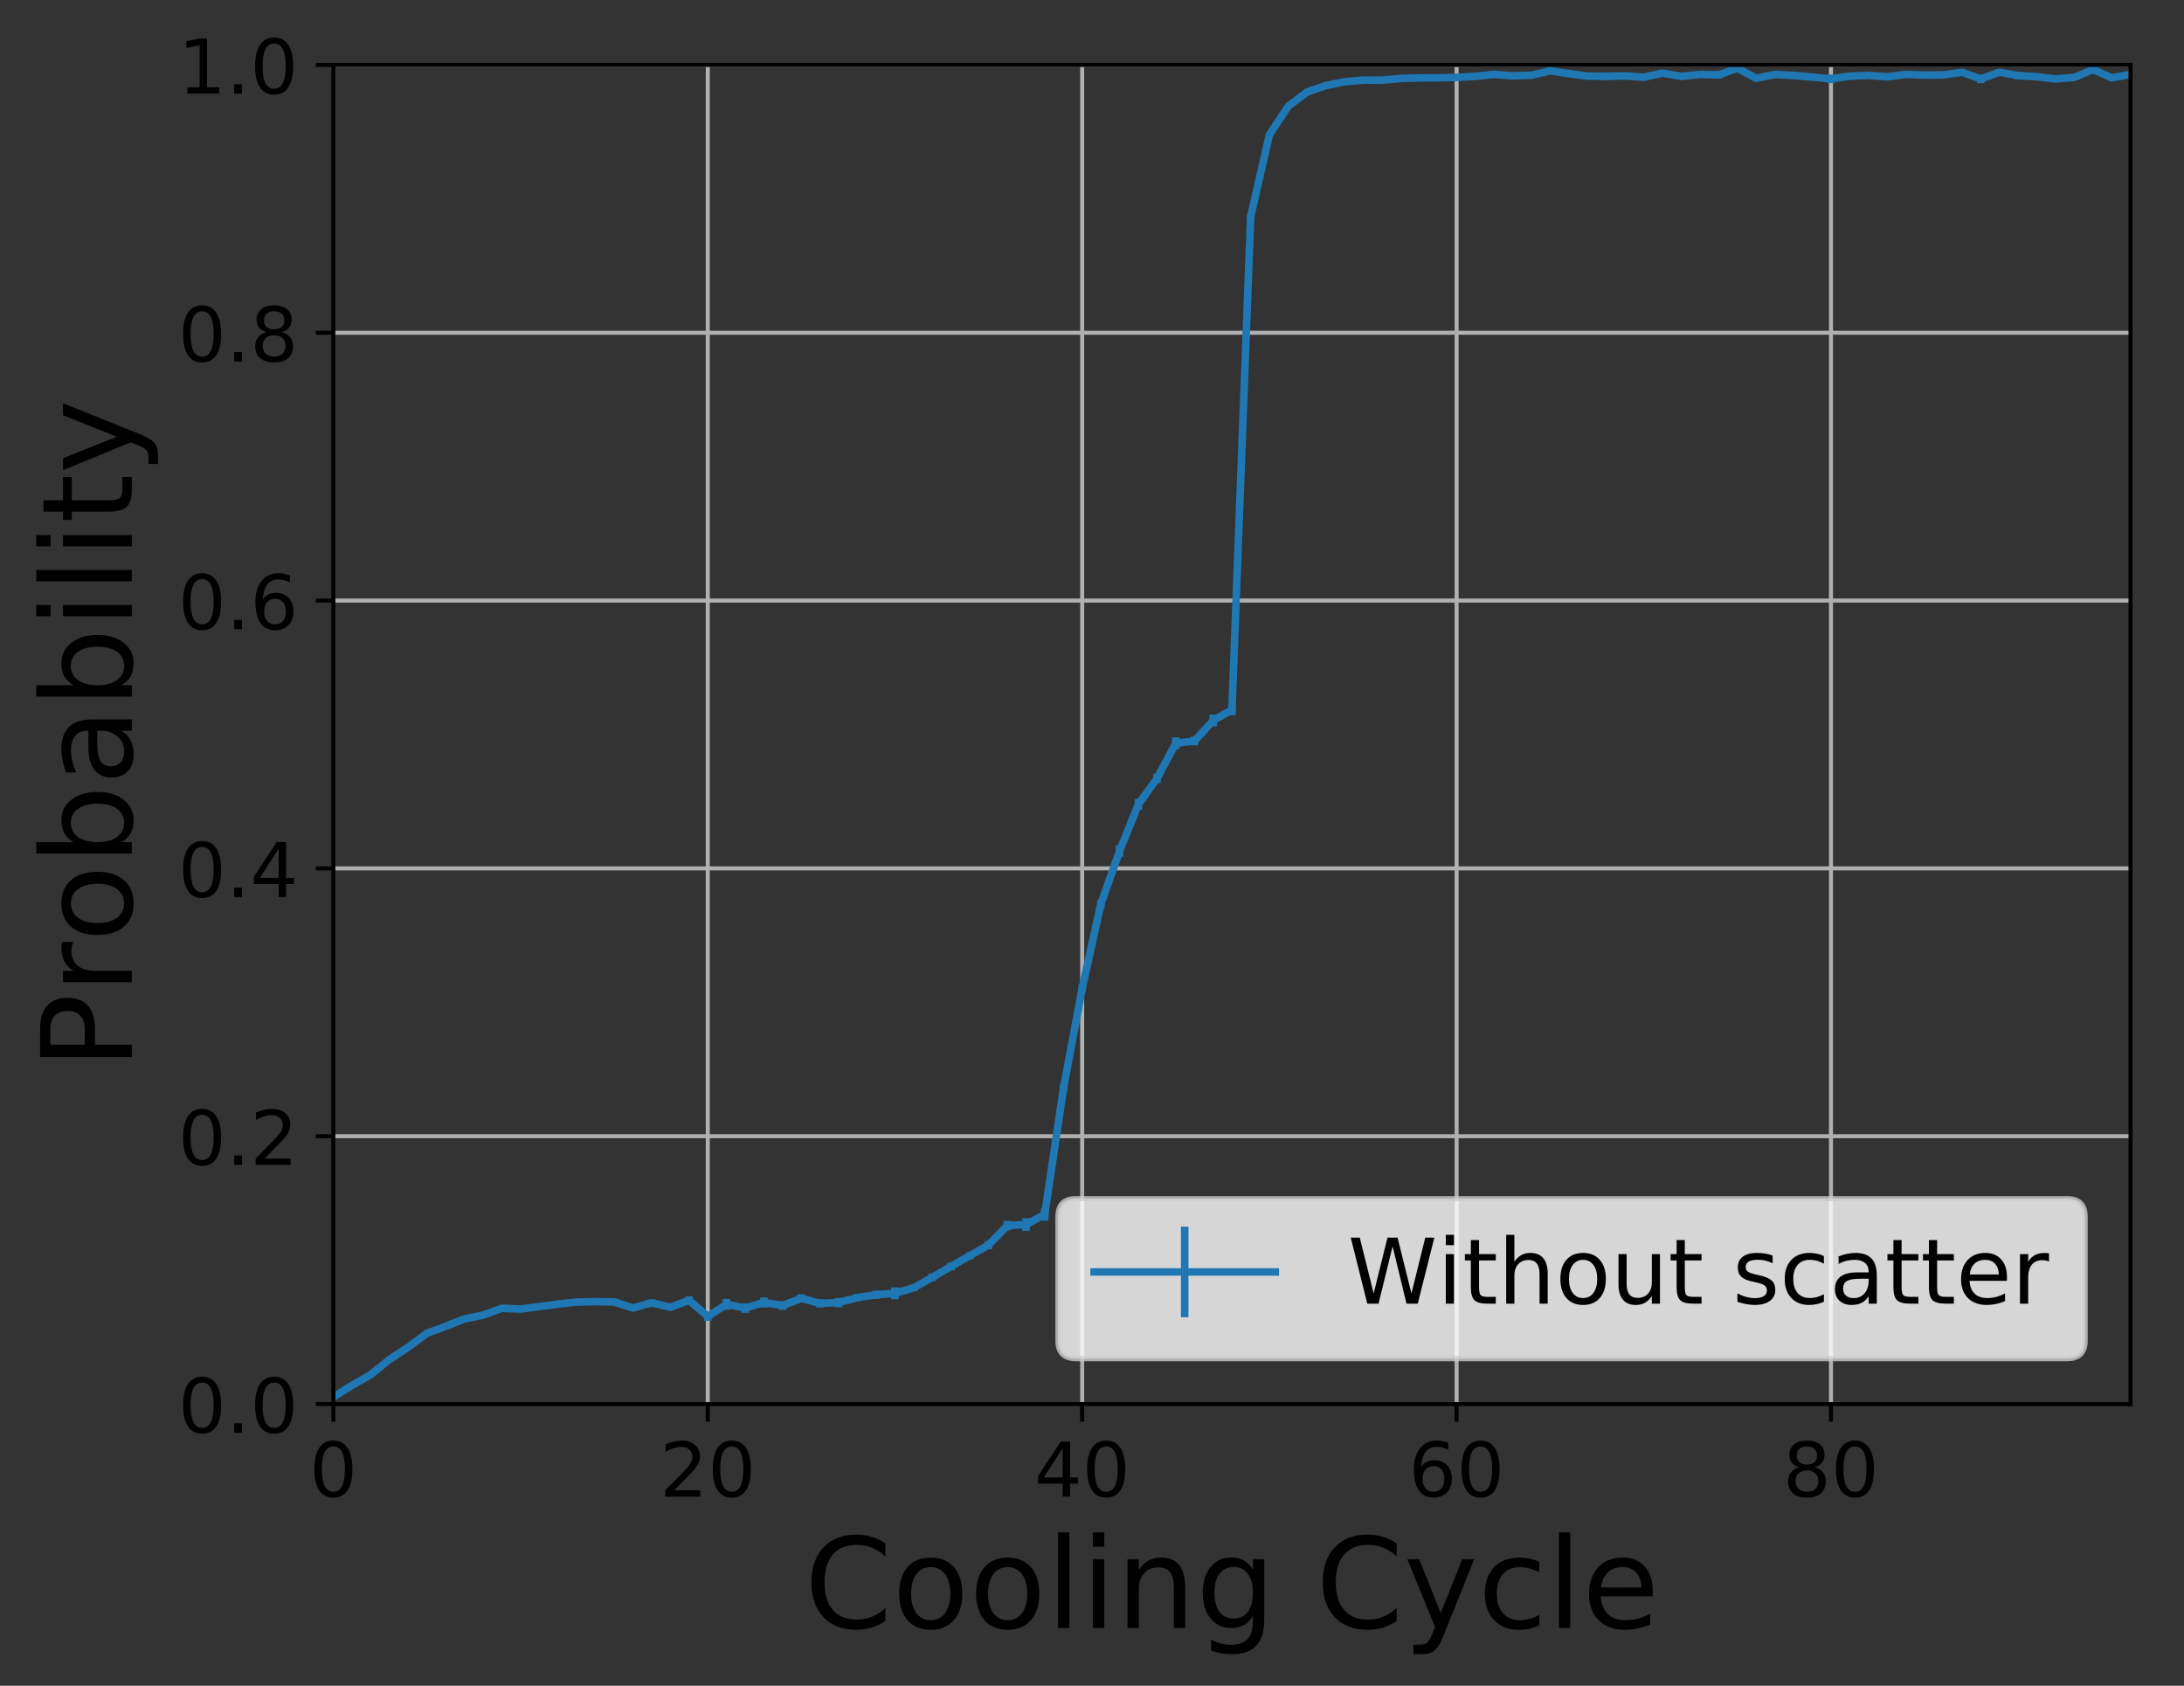 <?xml version="1.0" encoding="utf-8" standalone="no"?>
<!DOCTYPE svg PUBLIC "-//W3C//DTD SVG 1.1//EN"
  "http://www.w3.org/Graphics/SVG/1.1/DTD/svg11.dtd">
<!-- Created with matplotlib (http://matplotlib.org/) -->
<svg height="335pt" version="1.1" viewBox="0 0 434 335" width="434pt" xmlns="http://www.w3.org/2000/svg" xmlns:xlink="http://www.w3.org/1999/xlink">
 <rect x="0" y="0" width="434" height="335" fill="#333333" stroke="none"/>
 <defs>
  <style type="text/css">
*{stroke-linecap:butt;stroke-linejoin:round;}
  </style>
 </defs>
 <g id="figure_1">
  <g id="patch_1">
   <path d="M 0 335.923 
L 434.07 335.923 
L 434.07 0 
L 0 0 
z
" style="fill:none;"/>
  </g>
  <g id="axes_1">
   <g id="patch_2">
    <path d="M 66.25 279.011 
L 423.37 279.011 
L 423.37 12.899 
L 66.25 12.899 
z
" style="fill:none;"/>
   </g>
   <g id="matplotlib.axis_1">
    <g id="xtick_1">
     <g id="line2d_1">
      <path clip-path="url(#pd791e1687c)" d="M 66.25 279.011 
L 66.25 12.899 
" style="fill:none;stroke:#b0b0b0;stroke-linecap:square;stroke-width:0.8;"/>
     </g>
     <g id="line2d_2">
      <defs>
       <path d="M 0 0 
L 0 3.5 
" id="m9ee89935bf" style="stroke:#000000;stroke-width:0.8;"/>
      </defs>
      <g>
       <use style="stroke:#000000;stroke-width:0.8;" x="66.25" xlink:href="#m9ee89935bf" y="279.011"/>
      </g>
     </g>
     <g id="text_1">
      <!-- 0 -->
      <defs>
       <path d="M 31.781 66.406 
Q 24.172 66.406 20.328 58.906 
Q 16.5 51.422 16.5 36.375 
Q 16.5 21.391 20.328 13.891 
Q 24.172 6.391 31.781 6.391 
Q 39.453 6.391 43.281 13.891 
Q 47.125 21.391 47.125 36.375 
Q 47.125 51.422 43.281 58.906 
Q 39.453 66.406 31.781 66.406 
z
M 31.781 74.219 
Q 44.047 74.219 50.516 64.516 
Q 56.984 54.828 56.984 36.375 
Q 56.984 17.969 50.516 8.266 
Q 44.047 -1.422 31.781 -1.422 
Q 19.531 -1.422 13.062 8.266 
Q 6.594 17.969 6.594 36.375 
Q 6.594 54.828 13.062 64.516 
Q 19.531 74.219 31.781 74.219 
z
" id="DejaVuSans-30"/>
      </defs>
      <g transform="translate(61.478 297.408)scale(0.15 -0.15)">
       <use xlink:href="#DejaVuSans-30"/>
      </g>
     </g>
    </g>
    <g id="xtick_2">
     <g id="line2d_3">
      <path clip-path="url(#pd791e1687c)" d="M 140.65 279.011 
L 140.65 12.899 
" style="fill:none;stroke:#b0b0b0;stroke-linecap:square;stroke-width:0.8;"/>
     </g>
     <g id="line2d_4">
      <g>
       <use style="stroke:#000000;stroke-width:0.8;" x="140.65" xlink:href="#m9ee89935bf" y="279.011"/>
      </g>
     </g>
     <g id="text_2">
      <!-- 20 -->
      <defs>
       <path d="M 19.188 8.297 
L 53.609 8.297 
L 53.609 0 
L 7.328 0 
L 7.328 8.297 
Q 12.938 14.109 22.625 23.891 
Q 32.328 33.688 34.812 36.531 
Q 39.547 41.844 41.422 45.531 
Q 43.312 49.219 43.312 52.781 
Q 43.312 58.594 39.234 62.25 
Q 35.156 65.922 28.609 65.922 
Q 23.969 65.922 18.812 64.312 
Q 13.672 62.703 7.812 59.422 
L 7.812 69.391 
Q 13.766 71.781 18.938 73 
Q 24.125 74.219 28.422 74.219 
Q 39.75 74.219 46.484 68.547 
Q 53.219 62.891 53.219 53.422 
Q 53.219 48.922 51.531 44.891 
Q 49.859 40.875 45.406 35.406 
Q 44.188 33.984 37.641 27.219 
Q 31.109 20.453 19.188 8.297 
z
" id="DejaVuSans-32"/>
      </defs>
      <g transform="translate(131.106 297.408)scale(0.15 -0.15)">
       <use xlink:href="#DejaVuSans-32"/>
       <use x="63.623" xlink:href="#DejaVuSans-30"/>
      </g>
     </g>
    </g>
    <g id="xtick_3">
     <g id="line2d_5">
      <path clip-path="url(#pd791e1687c)" d="M 215.05 279.011 
L 215.05 12.899 
" style="fill:none;stroke:#b0b0b0;stroke-linecap:square;stroke-width:0.8;"/>
     </g>
     <g id="line2d_6">
      <g>
       <use style="stroke:#000000;stroke-width:0.8;" x="215.05" xlink:href="#m9ee89935bf" y="279.011"/>
      </g>
     </g>
     <g id="text_3">
      <!-- 40 -->
      <defs>
       <path d="M 37.797 64.312 
L 12.891 25.391 
L 37.797 25.391 
z
M 35.203 72.906 
L 47.609 72.906 
L 47.609 25.391 
L 58.016 25.391 
L 58.016 17.188 
L 47.609 17.188 
L 47.609 0 
L 37.797 0 
L 37.797 17.188 
L 4.891 17.188 
L 4.891 26.703 
z
" id="DejaVuSans-34"/>
      </defs>
      <g transform="translate(205.506 297.408)scale(0.15 -0.15)">
       <use xlink:href="#DejaVuSans-34"/>
       <use x="63.623" xlink:href="#DejaVuSans-30"/>
      </g>
     </g>
    </g>
    <g id="xtick_4">
     <g id="line2d_7">
      <path clip-path="url(#pd791e1687c)" d="M 289.45 279.011 
L 289.45 12.899 
" style="fill:none;stroke:#b0b0b0;stroke-linecap:square;stroke-width:0.8;"/>
     </g>
     <g id="line2d_8">
      <g>
       <use style="stroke:#000000;stroke-width:0.8;" x="289.45" xlink:href="#m9ee89935bf" y="279.011"/>
      </g>
     </g>
     <g id="text_4">
      <!-- 60 -->
      <defs>
       <path d="M 33.016 40.375 
Q 26.375 40.375 22.484 35.828 
Q 18.609 31.297 18.609 23.391 
Q 18.609 15.531 22.484 10.953 
Q 26.375 6.391 33.016 6.391 
Q 39.656 6.391 43.531 10.953 
Q 47.406 15.531 47.406 23.391 
Q 47.406 31.297 43.531 35.828 
Q 39.656 40.375 33.016 40.375 
z
M 52.594 71.297 
L 52.594 62.312 
Q 48.875 64.062 45.094 64.984 
Q 41.312 65.922 37.594 65.922 
Q 27.828 65.922 22.672 59.328 
Q 17.531 52.734 16.797 39.406 
Q 19.672 43.656 24.016 45.922 
Q 28.375 48.188 33.594 48.188 
Q 44.578 48.188 50.953 41.516 
Q 57.328 34.859 57.328 23.391 
Q 57.328 12.156 50.688 5.359 
Q 44.047 -1.422 33.016 -1.422 
Q 20.359 -1.422 13.672 8.266 
Q 6.984 17.969 6.984 36.375 
Q 6.984 53.656 15.188 63.938 
Q 23.391 74.219 37.203 74.219 
Q 40.922 74.219 44.703 73.484 
Q 48.484 72.75 52.594 71.297 
z
" id="DejaVuSans-36"/>
      </defs>
      <g transform="translate(279.906 297.408)scale(0.15 -0.15)">
       <use xlink:href="#DejaVuSans-36"/>
       <use x="63.623" xlink:href="#DejaVuSans-30"/>
      </g>
     </g>
    </g>
    <g id="xtick_5">
     <g id="line2d_9">
      <path clip-path="url(#pd791e1687c)" d="M 363.85 279.011 
L 363.85 12.899 
" style="fill:none;stroke:#b0b0b0;stroke-linecap:square;stroke-width:0.8;"/>
     </g>
     <g id="line2d_10">
      <g>
       <use style="stroke:#000000;stroke-width:0.8;" x="363.85" xlink:href="#m9ee89935bf" y="279.011"/>
      </g>
     </g>
     <g id="text_5">
      <!-- 80 -->
      <defs>
       <path d="M 31.781 34.625 
Q 24.75 34.625 20.719 30.859 
Q 16.703 27.094 16.703 20.516 
Q 16.703 13.922 20.719 10.156 
Q 24.75 6.391 31.781 6.391 
Q 38.812 6.391 42.859 10.172 
Q 46.922 13.969 46.922 20.516 
Q 46.922 27.094 42.891 30.859 
Q 38.875 34.625 31.781 34.625 
z
M 21.922 38.812 
Q 15.578 40.375 12.031 44.719 
Q 8.5 49.078 8.5 55.328 
Q 8.5 64.062 14.719 69.141 
Q 20.953 74.219 31.781 74.219 
Q 42.672 74.219 48.875 69.141 
Q 55.078 64.062 55.078 55.328 
Q 55.078 49.078 51.531 44.719 
Q 48 40.375 41.703 38.812 
Q 48.828 37.156 52.797 32.312 
Q 56.781 27.484 56.781 20.516 
Q 56.781 9.906 50.312 4.234 
Q 43.844 -1.422 31.781 -1.422 
Q 19.734 -1.422 13.25 4.234 
Q 6.781 9.906 6.781 20.516 
Q 6.781 27.484 10.781 32.312 
Q 14.797 37.156 21.922 38.812 
z
M 18.312 54.391 
Q 18.312 48.734 21.844 45.562 
Q 25.391 42.391 31.781 42.391 
Q 38.141 42.391 41.719 45.562 
Q 45.312 48.734 45.312 54.391 
Q 45.312 60.062 41.719 63.234 
Q 38.141 66.406 31.781 66.406 
Q 25.391 66.406 21.844 63.234 
Q 18.312 60.062 18.312 54.391 
z
" id="DejaVuSans-38"/>
      </defs>
      <g transform="translate(354.306 297.408)scale(0.15 -0.15)">
       <use xlink:href="#DejaVuSans-38"/>
       <use x="63.623" xlink:href="#DejaVuSans-30"/>
      </g>
     </g>
    </g>
    <g id="text_6">
     <!-- Cooling Cycle -->
     <defs>
      <path d="M 64.406 67.281 
L 64.406 56.891 
Q 59.422 61.531 53.781 63.812 
Q 48.141 66.109 41.797 66.109 
Q 29.297 66.109 22.656 58.469 
Q 16.016 50.828 16.016 36.375 
Q 16.016 21.969 22.656 14.328 
Q 29.297 6.688 41.797 6.688 
Q 48.141 6.688 53.781 8.984 
Q 59.422 11.281 64.406 15.922 
L 64.406 5.609 
Q 59.234 2.094 53.438 0.328 
Q 47.656 -1.422 41.219 -1.422 
Q 24.656 -1.422 15.125 8.703 
Q 5.609 18.844 5.609 36.375 
Q 5.609 53.953 15.125 64.078 
Q 24.656 74.219 41.219 74.219 
Q 47.75 74.219 53.531 72.484 
Q 59.328 70.75 64.406 67.281 
z
" id="DejaVuSans-43"/>
      <path d="M 30.609 48.391 
Q 23.391 48.391 19.188 42.75 
Q 14.984 37.109 14.984 27.297 
Q 14.984 17.484 19.156 11.844 
Q 23.344 6.203 30.609 6.203 
Q 37.797 6.203 41.984 11.859 
Q 46.188 17.531 46.188 27.297 
Q 46.188 37.016 41.984 42.703 
Q 37.797 48.391 30.609 48.391 
z
M 30.609 56 
Q 42.328 56 49.016 48.375 
Q 55.719 40.766 55.719 27.297 
Q 55.719 13.875 49.016 6.219 
Q 42.328 -1.422 30.609 -1.422 
Q 18.844 -1.422 12.172 6.219 
Q 5.516 13.875 5.516 27.297 
Q 5.516 40.766 12.172 48.375 
Q 18.844 56 30.609 56 
z
" id="DejaVuSans-6f"/>
      <path d="M 9.422 75.984 
L 18.406 75.984 
L 18.406 0 
L 9.422 0 
z
" id="DejaVuSans-6c"/>
      <path d="M 9.422 54.688 
L 18.406 54.688 
L 18.406 0 
L 9.422 0 
z
M 9.422 75.984 
L 18.406 75.984 
L 18.406 64.594 
L 9.422 64.594 
z
" id="DejaVuSans-69"/>
      <path d="M 54.891 33.016 
L 54.891 0 
L 45.906 0 
L 45.906 32.719 
Q 45.906 40.484 42.875 44.328 
Q 39.844 48.188 33.797 48.188 
Q 26.516 48.188 22.312 43.547 
Q 18.109 38.922 18.109 30.906 
L 18.109 0 
L 9.078 0 
L 9.078 54.688 
L 18.109 54.688 
L 18.109 46.188 
Q 21.344 51.125 25.703 53.562 
Q 30.078 56 35.797 56 
Q 45.219 56 50.047 50.172 
Q 54.891 44.344 54.891 33.016 
z
" id="DejaVuSans-6e"/>
      <path d="M 45.406 27.984 
Q 45.406 37.75 41.375 43.109 
Q 37.359 48.484 30.078 48.484 
Q 22.859 48.484 18.828 43.109 
Q 14.797 37.75 14.797 27.984 
Q 14.797 18.266 18.828 12.891 
Q 22.859 7.516 30.078 7.516 
Q 37.359 7.516 41.375 12.891 
Q 45.406 18.266 45.406 27.984 
z
M 54.391 6.781 
Q 54.391 -7.172 48.188 -13.984 
Q 42 -20.797 29.203 -20.797 
Q 24.469 -20.797 20.266 -20.094 
Q 16.062 -19.391 12.109 -17.922 
L 12.109 -9.188 
Q 16.062 -11.328 19.922 -12.344 
Q 23.781 -13.375 27.781 -13.375 
Q 36.625 -13.375 41.016 -8.766 
Q 45.406 -4.156 45.406 5.172 
L 45.406 9.625 
Q 42.625 4.781 38.281 2.391 
Q 33.938 0 27.875 0 
Q 17.828 0 11.672 7.656 
Q 5.516 15.328 5.516 27.984 
Q 5.516 40.672 11.672 48.328 
Q 17.828 56 27.875 56 
Q 33.938 56 38.281 53.609 
Q 42.625 51.219 45.406 46.391 
L 45.406 54.688 
L 54.391 54.688 
z
" id="DejaVuSans-67"/>
      <path id="DejaVuSans-20"/>
      <path d="M 32.172 -5.078 
Q 28.375 -14.844 24.75 -17.812 
Q 21.141 -20.797 15.094 -20.797 
L 7.906 -20.797 
L 7.906 -13.281 
L 13.188 -13.281 
Q 16.891 -13.281 18.938 -11.516 
Q 21 -9.766 23.484 -3.219 
L 25.094 0.875 
L 2.984 54.688 
L 12.5 54.688 
L 29.594 11.922 
L 46.688 54.688 
L 56.203 54.688 
z
" id="DejaVuSans-79"/>
      <path d="M 48.781 52.594 
L 48.781 44.188 
Q 44.969 46.297 41.141 47.344 
Q 37.312 48.391 33.406 48.391 
Q 24.656 48.391 19.812 42.844 
Q 14.984 37.312 14.984 27.297 
Q 14.984 17.281 19.812 11.734 
Q 24.656 6.203 33.406 6.203 
Q 37.312 6.203 41.141 7.25 
Q 44.969 8.297 48.781 10.406 
L 48.781 2.094 
Q 45.016 0.344 40.984 -0.531 
Q 36.969 -1.422 32.422 -1.422 
Q 20.062 -1.422 12.781 6.344 
Q 5.516 14.109 5.516 27.297 
Q 5.516 40.672 12.859 48.328 
Q 20.219 56 33.016 56 
Q 37.156 56 41.109 55.141 
Q 45.062 54.297 48.781 52.594 
z
" id="DejaVuSans-63"/>
      <path d="M 56.203 29.594 
L 56.203 25.203 
L 14.891 25.203 
Q 15.484 15.922 20.484 11.062 
Q 25.484 6.203 34.422 6.203 
Q 39.594 6.203 44.453 7.469 
Q 49.312 8.734 54.109 11.281 
L 54.109 2.781 
Q 49.266 0.734 44.188 -0.344 
Q 39.109 -1.422 33.891 -1.422 
Q 20.797 -1.422 13.156 6.188 
Q 5.516 13.812 5.516 26.812 
Q 5.516 40.234 12.766 48.109 
Q 20.016 56 32.328 56 
Q 43.359 56 49.781 48.891 
Q 56.203 41.797 56.203 29.594 
z
M 47.219 32.234 
Q 47.125 39.594 43.094 43.984 
Q 39.062 48.391 32.422 48.391 
Q 24.906 48.391 20.391 44.141 
Q 15.875 39.891 15.188 32.172 
z
" id="DejaVuSans-65"/>
     </defs>
     <g transform="translate(159.845 323.524)scale(0.25 -0.25)">
      <use xlink:href="#DejaVuSans-43"/>
      <use x="69.824" xlink:href="#DejaVuSans-6f"/>
      <use x="131.006" xlink:href="#DejaVuSans-6f"/>
      <use x="192.188" xlink:href="#DejaVuSans-6c"/>
      <use x="219.971" xlink:href="#DejaVuSans-69"/>
      <use x="247.754" xlink:href="#DejaVuSans-6e"/>
      <use x="311.133" xlink:href="#DejaVuSans-67"/>
      <use x="374.609" xlink:href="#DejaVuSans-20"/>
      <use x="406.396" xlink:href="#DejaVuSans-43"/>
      <use x="476.221" xlink:href="#DejaVuSans-79"/>
      <use x="535.4" xlink:href="#DejaVuSans-63"/>
      <use x="590.381" xlink:href="#DejaVuSans-6c"/>
      <use x="618.164" xlink:href="#DejaVuSans-65"/>
     </g>
    </g>
   </g>
   <g id="matplotlib.axis_2">
    <g id="ytick_1">
     <g id="line2d_11">
      <path clip-path="url(#pd791e1687c)" d="M 66.25 279.011 
L 423.37 279.011 
" style="fill:none;stroke:#b0b0b0;stroke-linecap:square;stroke-width:0.8;"/>
     </g>
     <g id="line2d_12">
      <defs>
       <path d="M 0 0 
L -3.5 0 
" id="ma44b185944" style="stroke:#000000;stroke-width:0.8;"/>
      </defs>
      <g>
       <use style="stroke:#000000;stroke-width:0.8;" x="66.25" xlink:href="#ma44b185944" y="279.011"/>
      </g>
     </g>
     <g id="text_7">
      <!-- 0.0 -->
      <defs>
       <path d="M 10.688 12.406 
L 21 12.406 
L 21 0 
L 10.688 0 
z
" id="DejaVuSans-2e"/>
      </defs>
      <g transform="translate(35.395 284.71)scale(0.15 -0.15)">
       <use xlink:href="#DejaVuSans-30"/>
       <use x="63.623" xlink:href="#DejaVuSans-2e"/>
       <use x="95.41" xlink:href="#DejaVuSans-30"/>
      </g>
     </g>
    </g>
    <g id="ytick_2">
     <g id="line2d_13">
      <path clip-path="url(#pd791e1687c)" d="M 66.25 225.788 
L 423.37 225.788 
" style="fill:none;stroke:#b0b0b0;stroke-linecap:square;stroke-width:0.8;"/>
     </g>
     <g id="line2d_14">
      <g>
       <use style="stroke:#000000;stroke-width:0.8;" x="66.25" xlink:href="#ma44b185944" y="225.788"/>
      </g>
     </g>
     <g id="text_8">
      <!-- 0.2 -->
      <g transform="translate(35.395 231.487)scale(0.15 -0.15)">
       <use xlink:href="#DejaVuSans-30"/>
       <use x="63.623" xlink:href="#DejaVuSans-2e"/>
       <use x="95.41" xlink:href="#DejaVuSans-32"/>
      </g>
     </g>
    </g>
    <g id="ytick_3">
     <g id="line2d_15">
      <path clip-path="url(#pd791e1687c)" d="M 66.25 172.566 
L 423.37 172.566 
" style="fill:none;stroke:#b0b0b0;stroke-linecap:square;stroke-width:0.8;"/>
     </g>
     <g id="line2d_16">
      <g>
       <use style="stroke:#000000;stroke-width:0.8;" x="66.25" xlink:href="#ma44b185944" y="172.566"/>
      </g>
     </g>
     <g id="text_9">
      <!-- 0.4 -->
      <g transform="translate(35.395 178.265)scale(0.15 -0.15)">
       <use xlink:href="#DejaVuSans-30"/>
       <use x="63.623" xlink:href="#DejaVuSans-2e"/>
       <use x="95.41" xlink:href="#DejaVuSans-34"/>
      </g>
     </g>
    </g>
    <g id="ytick_4">
     <g id="line2d_17">
      <path clip-path="url(#pd791e1687c)" d="M 66.25 119.344 
L 423.37 119.344 
" style="fill:none;stroke:#b0b0b0;stroke-linecap:square;stroke-width:0.8;"/>
     </g>
     <g id="line2d_18">
      <g>
       <use style="stroke:#000000;stroke-width:0.8;" x="66.25" xlink:href="#ma44b185944" y="119.344"/>
      </g>
     </g>
     <g id="text_10">
      <!-- 0.6 -->
      <g transform="translate(35.395 125.042)scale(0.15 -0.15)">
       <use xlink:href="#DejaVuSans-30"/>
       <use x="63.623" xlink:href="#DejaVuSans-2e"/>
       <use x="95.41" xlink:href="#DejaVuSans-36"/>
      </g>
     </g>
    </g>
    <g id="ytick_5">
     <g id="line2d_19">
      <path clip-path="url(#pd791e1687c)" d="M 66.25 66.121 
L 423.37 66.121 
" style="fill:none;stroke:#b0b0b0;stroke-linecap:square;stroke-width:0.8;"/>
     </g>
     <g id="line2d_20">
      <g>
       <use style="stroke:#000000;stroke-width:0.8;" x="66.25" xlink:href="#ma44b185944" y="66.121"/>
      </g>
     </g>
     <g id="text_11">
      <!-- 0.8 -->
      <g transform="translate(35.395 71.82)scale(0.15 -0.15)">
       <use xlink:href="#DejaVuSans-30"/>
       <use x="63.623" xlink:href="#DejaVuSans-2e"/>
       <use x="95.41" xlink:href="#DejaVuSans-38"/>
      </g>
     </g>
    </g>
    <g id="ytick_6">
     <g id="line2d_21">
      <path clip-path="url(#pd791e1687c)" d="M 66.25 12.899 
L 423.37 12.899 
" style="fill:none;stroke:#b0b0b0;stroke-linecap:square;stroke-width:0.8;"/>
     </g>
     <g id="line2d_22">
      <g>
       <use style="stroke:#000000;stroke-width:0.8;" x="66.25" xlink:href="#ma44b185944" y="12.899"/>
      </g>
     </g>
     <g id="text_12">
      <!-- 1.0 -->
      <defs>
       <path d="M 12.406 8.297 
L 28.516 8.297 
L 28.516 63.922 
L 10.984 60.406 
L 10.984 69.391 
L 28.422 72.906 
L 38.281 72.906 
L 38.281 8.297 
L 54.391 8.297 
L 54.391 0 
L 12.406 0 
z
" id="DejaVuSans-31"/>
      </defs>
      <g transform="translate(35.395 18.598)scale(0.15 -0.15)">
       <use xlink:href="#DejaVuSans-31"/>
       <use x="63.623" xlink:href="#DejaVuSans-2e"/>
       <use x="95.41" xlink:href="#DejaVuSans-30"/>
      </g>
     </g>
    </g>
    <g id="text_13">
     <!-- Probability -->
     <defs>
      <path d="M 19.672 64.797 
L 19.672 37.406 
L 32.078 37.406 
Q 38.969 37.406 42.719 40.969 
Q 46.484 44.531 46.484 51.125 
Q 46.484 57.672 42.719 61.234 
Q 38.969 64.797 32.078 64.797 
z
M 9.812 72.906 
L 32.078 72.906 
Q 44.344 72.906 50.609 67.359 
Q 56.891 61.812 56.891 51.125 
Q 56.891 40.328 50.609 34.812 
Q 44.344 29.297 32.078 29.297 
L 19.672 29.297 
L 19.672 0 
L 9.812 0 
z
" id="DejaVuSans-50"/>
      <path d="M 41.109 46.297 
Q 39.594 47.172 37.812 47.578 
Q 36.031 48 33.891 48 
Q 26.266 48 22.188 43.047 
Q 18.109 38.094 18.109 28.812 
L 18.109 0 
L 9.078 0 
L 9.078 54.688 
L 18.109 54.688 
L 18.109 46.188 
Q 20.953 51.172 25.484 53.578 
Q 30.031 56 36.531 56 
Q 37.453 56 38.578 55.875 
Q 39.703 55.766 41.062 55.516 
z
" id="DejaVuSans-72"/>
      <path d="M 48.688 27.297 
Q 48.688 37.203 44.609 42.844 
Q 40.531 48.484 33.406 48.484 
Q 26.266 48.484 22.188 42.844 
Q 18.109 37.203 18.109 27.297 
Q 18.109 17.391 22.188 11.75 
Q 26.266 6.109 33.406 6.109 
Q 40.531 6.109 44.609 11.75 
Q 48.688 17.391 48.688 27.297 
z
M 18.109 46.391 
Q 20.953 51.266 25.266 53.625 
Q 29.594 56 35.594 56 
Q 45.562 56 51.781 48.094 
Q 58.016 40.188 58.016 27.297 
Q 58.016 14.406 51.781 6.484 
Q 45.562 -1.422 35.594 -1.422 
Q 29.594 -1.422 25.266 0.953 
Q 20.953 3.328 18.109 8.203 
L 18.109 0 
L 9.078 0 
L 9.078 75.984 
L 18.109 75.984 
z
" id="DejaVuSans-62"/>
      <path d="M 34.281 27.484 
Q 23.391 27.484 19.188 25 
Q 14.984 22.516 14.984 16.5 
Q 14.984 11.719 18.141 8.906 
Q 21.297 6.109 26.703 6.109 
Q 34.188 6.109 38.703 11.406 
Q 43.219 16.703 43.219 25.484 
L 43.219 27.484 
z
M 52.203 31.203 
L 52.203 0 
L 43.219 0 
L 43.219 8.297 
Q 40.141 3.328 35.547 0.953 
Q 30.953 -1.422 24.312 -1.422 
Q 15.922 -1.422 10.953 3.297 
Q 6 8.016 6 15.922 
Q 6 25.141 12.172 29.828 
Q 18.359 34.516 30.609 34.516 
L 43.219 34.516 
L 43.219 35.406 
Q 43.219 41.609 39.141 45 
Q 35.062 48.391 27.688 48.391 
Q 23 48.391 18.547 47.266 
Q 14.109 46.141 10.016 43.891 
L 10.016 52.203 
Q 14.938 54.109 19.578 55.047 
Q 24.219 56 28.609 56 
Q 40.484 56 46.344 49.844 
Q 52.203 43.703 52.203 31.203 
z
" id="DejaVuSans-61"/>
      <path d="M 18.312 70.219 
L 18.312 54.688 
L 36.812 54.688 
L 36.812 47.703 
L 18.312 47.703 
L 18.312 18.016 
Q 18.312 11.328 20.141 9.422 
Q 21.969 7.516 27.594 7.516 
L 36.812 7.516 
L 36.812 0 
L 27.594 0 
Q 17.188 0 13.234 3.875 
Q 9.281 7.766 9.281 18.016 
L 9.281 47.703 
L 2.688 47.703 
L 2.688 54.688 
L 9.281 54.688 
L 9.281 70.219 
z
" id="DejaVuSans-74"/>
     </defs>
     <g transform="translate(26.196 212.521)rotate(-90)scale(0.25 -0.25)">
      <use xlink:href="#DejaVuSans-50"/>
      <use x="60.287" xlink:href="#DejaVuSans-72"/>
      <use x="101.369" xlink:href="#DejaVuSans-6f"/>
      <use x="162.551" xlink:href="#DejaVuSans-62"/>
      <use x="226.027" xlink:href="#DejaVuSans-61"/>
      <use x="287.307" xlink:href="#DejaVuSans-62"/>
      <use x="350.783" xlink:href="#DejaVuSans-69"/>
      <use x="378.566" xlink:href="#DejaVuSans-6c"/>
      <use x="406.35" xlink:href="#DejaVuSans-69"/>
      <use x="434.133" xlink:href="#DejaVuSans-74"/>
      <use x="473.342" xlink:href="#DejaVuSans-79"/>
     </g>
    </g>
   </g>
   <g id="LineCollection_1">
    <path clip-path="url(#pd791e1687c)" d="M 66.25 277.782 
L 66.25 277.461 
" style="fill:none;stroke:#1f77b4;stroke-width:1.5;"/>
    <path clip-path="url(#pd791e1687c)" d="M 69.97 275.516 
L 69.97 275.073 
" style="fill:none;stroke:#1f77b4;stroke-width:1.5;"/>
    <path clip-path="url(#pd791e1687c)" d="M 73.69 273.391 
L 73.69 272.935 
" style="fill:none;stroke:#1f77b4;stroke-width:1.5;"/>
    <path clip-path="url(#pd791e1687c)" d="M 77.41 270.382 
L 77.41 269.92 
" style="fill:none;stroke:#1f77b4;stroke-width:1.5;"/>
    <path clip-path="url(#pd791e1687c)" d="M 81.13 267.919 
L 81.13 267.491 
" style="fill:none;stroke:#1f77b4;stroke-width:1.5;"/>
    <path clip-path="url(#pd791e1687c)" d="M 84.85 265.145 
L 84.85 264.757 
" style="fill:none;stroke:#1f77b4;stroke-width:1.5;"/>
    <path clip-path="url(#pd791e1687c)" d="M 88.57 263.761 
L 88.57 263.368 
" style="fill:none;stroke:#1f77b4;stroke-width:1.5;"/>
    <path clip-path="url(#pd791e1687c)" d="M 92.29 262.309 
L 92.29 261.898 
" style="fill:none;stroke:#1f77b4;stroke-width:1.5;"/>
    <path clip-path="url(#pd791e1687c)" d="M 96.01 261.552 
L 96.01 261.133 
" style="fill:none;stroke:#1f77b4;stroke-width:1.5;"/>
    <path clip-path="url(#pd791e1687c)" d="M 99.73 260.205 
L 99.73 259.771 
" style="fill:none;stroke:#1f77b4;stroke-width:1.5;"/>
    <path clip-path="url(#pd791e1687c)" d="M 103.45 260.361 
L 103.45 259.912 
" style="fill:none;stroke:#1f77b4;stroke-width:1.5;"/>
    <path clip-path="url(#pd791e1687c)" d="M 107.17 259.923 
L 107.17 259.393 
" style="fill:none;stroke:#1f77b4;stroke-width:1.5;"/>
    <path clip-path="url(#pd791e1687c)" d="M 110.89 259.453 
L 110.89 258.844 
" style="fill:none;stroke:#1f77b4;stroke-width:1.5;"/>
    <path clip-path="url(#pd791e1687c)" d="M 114.61 259.065 
L 114.61 258.441 
" style="fill:none;stroke:#1f77b4;stroke-width:1.5;"/>
    <path clip-path="url(#pd791e1687c)" d="M 118.33 259.127 
L 118.33 258.176 
" style="fill:none;stroke:#1f77b4;stroke-width:1.5;"/>
    <path clip-path="url(#pd791e1687c)" d="M 122.05 259.357 
L 122.05 258.112 
" style="fill:none;stroke:#1f77b4;stroke-width:1.5;"/>
    <path clip-path="url(#pd791e1687c)" d="M 125.77 260.441 
L 125.77 259.395 
" style="fill:none;stroke:#1f77b4;stroke-width:1.5;"/>
    <path clip-path="url(#pd791e1687c)" d="M 129.49 259.588 
L 129.49 258.235 
" style="fill:none;stroke:#1f77b4;stroke-width:1.5;"/>
    <path clip-path="url(#pd791e1687c)" d="M 133.21 260.343 
L 133.21 259.222 
" style="fill:none;stroke:#1f77b4;stroke-width:1.5;"/>
    <path clip-path="url(#pd791e1687c)" d="M 136.93 259.191 
L 136.93 257.626 
" style="fill:none;stroke:#1f77b4;stroke-width:1.5;"/>
    <path clip-path="url(#pd791e1687c)" d="M 140.65 262.47 
L 140.65 260.748 
" style="fill:none;stroke:#1f77b4;stroke-width:1.5;"/>
    <path clip-path="url(#pd791e1687c)" d="M 144.37 260.277 
L 144.37 258.11 
" style="fill:none;stroke:#1f77b4;stroke-width:1.5;"/>
    <path clip-path="url(#pd791e1687c)" d="M 148.09 260.883 
L 148.09 259.017 
" style="fill:none;stroke:#1f77b4;stroke-width:1.5;"/>
    <path clip-path="url(#pd791e1687c)" d="M 151.81 259.847 
L 151.81 257.838 
" style="fill:none;stroke:#1f77b4;stroke-width:1.5;"/>
    <path clip-path="url(#pd791e1687c)" d="M 155.53 260.292 
L 155.53 258.591 
" style="fill:none;stroke:#1f77b4;stroke-width:1.5;"/>
    <path clip-path="url(#pd791e1687c)" d="M 159.25 258.768 
L 159.25 257.234 
" style="fill:none;stroke:#1f77b4;stroke-width:1.5;"/>
    <path clip-path="url(#pd791e1687c)" d="M 162.97 259.839 
L 162.97 258.185 
" style="fill:none;stroke:#1f77b4;stroke-width:1.5;"/>
    <path clip-path="url(#pd791e1687c)" d="M 166.69 259.77 
L 166.69 257.921 
" style="fill:none;stroke:#1f77b4;stroke-width:1.5;"/>
    <path clip-path="url(#pd791e1687c)" d="M 170.41 258.579 
L 170.41 257.128 
" style="fill:none;stroke:#1f77b4;stroke-width:1.5;"/>
    <path clip-path="url(#pd791e1687c)" d="M 174.13 258.095 
L 174.13 256.492 
" style="fill:none;stroke:#1f77b4;stroke-width:1.5;"/>
    <path clip-path="url(#pd791e1687c)" d="M 177.85 258.192 
L 177.85 255.843 
" style="fill:none;stroke:#1f77b4;stroke-width:1.5;"/>
    <path clip-path="url(#pd791e1687c)" d="M 181.57 256.576 
L 181.57 255.256 
" style="fill:none;stroke:#1f77b4;stroke-width:1.5;"/>
    <path clip-path="url(#pd791e1687c)" d="M 185.29 254.577 
L 185.29 253.077 
" style="fill:none;stroke:#1f77b4;stroke-width:1.5;"/>
    <path clip-path="url(#pd791e1687c)" d="M 189.01 252.409 
L 189.01 250.898 
" style="fill:none;stroke:#1f77b4;stroke-width:1.5;"/>
    <path clip-path="url(#pd791e1687c)" d="M 192.73 250.237 
L 192.73 248.821 
" style="fill:none;stroke:#1f77b4;stroke-width:1.5;"/>
    <path clip-path="url(#pd791e1687c)" d="M 196.45 248.235 
L 196.45 246.599 
" style="fill:none;stroke:#1f77b4;stroke-width:1.5;"/>
    <path clip-path="url(#pd791e1687c)" d="M 200.17 244.483 
L 200.17 242.616 
" style="fill:none;stroke:#1f77b4;stroke-width:1.5;"/>
    <path clip-path="url(#pd791e1687c)" d="M 203.89 244.612 
L 203.89 242.084 
" style="fill:none;stroke:#1f77b4;stroke-width:1.5;"/>
    <path clip-path="url(#pd791e1687c)" d="M 207.61 242.576 
L 207.61 240.072 
" style="fill:none;stroke:#1f77b4;stroke-width:1.5;"/>
    <path clip-path="url(#pd791e1687c)" d="M 211.33 217.069 
L 211.33 215.481 
" style="fill:none;stroke:#1f77b4;stroke-width:1.5;"/>
    <path clip-path="url(#pd791e1687c)" d="M 215.05 197.161 
L 215.05 195.594 
" style="fill:none;stroke:#1f77b4;stroke-width:1.5;"/>
    <path clip-path="url(#pd791e1687c)" d="M 218.77 180.396 
L 218.77 178.85 
" style="fill:none;stroke:#1f77b4;stroke-width:1.5;"/>
    <path clip-path="url(#pd791e1687c)" d="M 222.49 170.247 
L 222.49 167.941 
" style="fill:none;stroke:#1f77b4;stroke-width:1.5;"/>
    <path clip-path="url(#pd791e1687c)" d="M 226.21 160.916 
L 226.21 158.784 
" style="fill:none;stroke:#1f77b4;stroke-width:1.5;"/>
    <path clip-path="url(#pd791e1687c)" d="M 229.93 155.599 
L 229.93 153.755 
" style="fill:none;stroke:#1f77b4;stroke-width:1.5;"/>
    <path clip-path="url(#pd791e1687c)" d="M 233.65 148.857 
L 233.65 146.526 
" style="fill:none;stroke:#1f77b4;stroke-width:1.5;"/>
    <path clip-path="url(#pd791e1687c)" d="M 237.37 148.111 
L 237.37 146.41 
" style="fill:none;stroke:#1f77b4;stroke-width:1.5;"/>
    <path clip-path="url(#pd791e1687c)" d="M 241.09 144.339 
L 241.09 141.99 
" style="fill:none;stroke:#1f77b4;stroke-width:1.5;"/>
    <path clip-path="url(#pd791e1687c)" d="M 244.81 142.136 
L 244.81 139.993 
" style="fill:none;stroke:#1f77b4;stroke-width:1.5;"/>
    <path clip-path="url(#pd791e1687c)" d="M 248.53 43.381 
L 248.53 42.746 
" style="fill:none;stroke:#1f77b4;stroke-width:1.5;"/>
    <path clip-path="url(#pd791e1687c)" d="M 252.25 27.018 
L 252.25 26.554 
" style="fill:none;stroke:#1f77b4;stroke-width:1.5;"/>
    <path clip-path="url(#pd791e1687c)" d="M 255.97 21.331 
L 255.97 20.957 
" style="fill:none;stroke:#1f77b4;stroke-width:1.5;"/>
    <path clip-path="url(#pd791e1687c)" d="M 259.69 18.497 
L 259.69 18.141 
" style="fill:none;stroke:#1f77b4;stroke-width:1.5;"/>
    <path clip-path="url(#pd791e1687c)" d="M 263.41 17.171 
L 263.41 16.855 
" style="fill:none;stroke:#1f77b4;stroke-width:1.5;"/>
    <path clip-path="url(#pd791e1687c)" d="M 267.13 16.43 
L 267.13 16.084 
" style="fill:none;stroke:#1f77b4;stroke-width:1.5;"/>
    <path clip-path="url(#pd791e1687c)" d="M 270.85 16.136 
L 270.85 15.701 
" style="fill:none;stroke:#1f77b4;stroke-width:1.5;"/>
    <path clip-path="url(#pd791e1687c)" d="M 274.57 16.153 
L 274.57 15.697 
" style="fill:none;stroke:#1f77b4;stroke-width:1.5;"/>
    <path clip-path="url(#pd791e1687c)" d="M 278.29 15.996 
L 278.29 15.209 
" style="fill:none;stroke:#1f77b4;stroke-width:1.5;"/>
    <path clip-path="url(#pd791e1687c)" d="M 282.01 15.596 
L 282.01 15.359 
" style="fill:none;stroke:#1f77b4;stroke-width:1.5;"/>
    <path clip-path="url(#pd791e1687c)" d="M 285.73 15.553 
L 285.73 15.38 
" style="fill:none;stroke:#1f77b4;stroke-width:1.5;"/>
    <path clip-path="url(#pd791e1687c)" d="M 289.45 15.594 
L 289.45 15.164 
" style="fill:none;stroke:#1f77b4;stroke-width:1.5;"/>
    <path clip-path="url(#pd791e1687c)" d="M 293.17 15.299 
L 293.17 15.052 
" style="fill:none;stroke:#1f77b4;stroke-width:1.5;"/>
    <path clip-path="url(#pd791e1687c)" d="M 296.89 15.121 
L 296.89 14.434 
" style="fill:none;stroke:#1f77b4;stroke-width:1.5;"/>
    <path clip-path="url(#pd791e1687c)" d="M 300.61 15.347 
L 300.61 14.815 
" style="fill:none;stroke:#1f77b4;stroke-width:1.5;"/>
    <path clip-path="url(#pd791e1687c)" d="M 304.33 15.154 
L 304.33 14.738 
" style="fill:none;stroke:#1f77b4;stroke-width:1.5;"/>
    <path clip-path="url(#pd791e1687c)" d="M 308.05 14.64 
L 308.05 13.547 
" style="fill:none;stroke:#1f77b4;stroke-width:1.5;"/>
    <path clip-path="url(#pd791e1687c)" d="M 311.77 15.287 
L 311.77 13.963 
" style="fill:none;stroke:#1f77b4;stroke-width:1.5;"/>
    <path clip-path="url(#pd791e1687c)" d="M 315.49 15.394 
L 315.49 14.862 
" style="fill:none;stroke:#1f77b4;stroke-width:1.5;"/>
    <path clip-path="url(#pd791e1687c)" d="M 319.21 15.916 
L 319.21 14.396 
" style="fill:none;stroke:#1f77b4;stroke-width:1.5;"/>
    <path clip-path="url(#pd791e1687c)" d="M 322.93 15.215 
L 322.93 14.963 
" style="fill:none;stroke:#1f77b4;stroke-width:1.5;"/>
    <path clip-path="url(#pd791e1687c)" d="M 326.65 15.577 
L 326.65 15.139 
" style="fill:none;stroke:#1f77b4;stroke-width:1.5;"/>
    <path clip-path="url(#pd791e1687c)" d="M 330.37 14.983 
L 330.37 14.073 
" style="fill:none;stroke:#1f77b4;stroke-width:1.5;"/>
    <path clip-path="url(#pd791e1687c)" d="M 334.09 15.334 
L 334.09 15.027 
" style="fill:none;stroke:#1f77b4;stroke-width:1.5;"/>
    <path clip-path="url(#pd791e1687c)" d="M 337.81 15.114 
L 337.81 14.473 
" style="fill:none;stroke:#1f77b4;stroke-width:1.5;"/>
    <path clip-path="url(#pd791e1687c)" d="M 341.53 15.601 
L 341.53 14.177 
" style="fill:none;stroke:#1f77b4;stroke-width:1.5;"/>
    <path clip-path="url(#pd791e1687c)" d="M 345.25 13.962 
L 345.25 13.165 
" style="fill:none;stroke:#1f77b4;stroke-width:1.5;"/>
    <path clip-path="url(#pd791e1687c)" d="M 348.97 15.962 
L 348.97 15.145 
" style="fill:none;stroke:#1f77b4;stroke-width:1.5;"/>
    <path clip-path="url(#pd791e1687c)" d="M 352.69 15.196 
L 352.69 14.416 
" style="fill:none;stroke:#1f77b4;stroke-width:1.5;"/>
    <path clip-path="url(#pd791e1687c)" d="M 356.41 15.202 
L 356.41 14.768 
" style="fill:none;stroke:#1f77b4;stroke-width:1.5;"/>
    <path clip-path="url(#pd791e1687c)" d="M 360.13 16.016 
L 360.13 14.613 
" style="fill:none;stroke:#1f77b4;stroke-width:1.5;"/>
    <path clip-path="url(#pd791e1687c)" d="M 363.85 16.526 
L 363.85 14.837 
" style="fill:none;stroke:#1f77b4;stroke-width:1.5;"/>
    <path clip-path="url(#pd791e1687c)" d="M 367.57 15.74 
L 367.57 14.537 
" style="fill:none;stroke:#1f77b4;stroke-width:1.5;"/>
    <path clip-path="url(#pd791e1687c)" d="M 371.29 15.255 
L 371.29 14.709 
" style="fill:none;stroke:#1f77b4;stroke-width:1.5;"/>
    <path clip-path="url(#pd791e1687c)" d="M 375.01 15.615 
L 375.01 14.924 
" style="fill:none;stroke:#1f77b4;stroke-width:1.5;"/>
    <path clip-path="url(#pd791e1687c)" d="M 378.73 15.028 
L 378.73 14.552 
" style="fill:none;stroke:#1f77b4;stroke-width:1.5;"/>
    <path clip-path="url(#pd791e1687c)" d="M 382.45 15.248 
L 382.45 14.593 
" style="fill:none;stroke:#1f77b4;stroke-width:1.5;"/>
    <path clip-path="url(#pd791e1687c)" d="M 386.17 15.062 
L 386.17 14.731 
" style="fill:none;stroke:#1f77b4;stroke-width:1.5;"/>
    <path clip-path="url(#pd791e1687c)" d="M 389.89 14.967 
L 389.89 13.752 
" style="fill:none;stroke:#1f77b4;stroke-width:1.5;"/>
    <path clip-path="url(#pd791e1687c)" d="M 393.61 16.526 
L 393.61 14.837 
" style="fill:none;stroke:#1f77b4;stroke-width:1.5;"/>
    <path clip-path="url(#pd791e1687c)" d="M 397.33 14.967 
L 397.33 13.752 
" style="fill:none;stroke:#1f77b4;stroke-width:1.5;"/>
    <path clip-path="url(#pd791e1687c)" d="M 401.05 15.754 
L 401.05 14.316 
" style="fill:none;stroke:#1f77b4;stroke-width:1.5;"/>
    <path clip-path="url(#pd791e1687c)" d="M 404.77 15.466 
L 404.77 15.031 
" style="fill:none;stroke:#1f77b4;stroke-width:1.5;"/>
    <path clip-path="url(#pd791e1687c)" d="M 408.49 16.049 
L 408.49 15.325 
" style="fill:none;stroke:#1f77b4;stroke-width:1.5;"/>
    <path clip-path="url(#pd791e1687c)" d="M 412.21 15.642 
L 412.21 15.123 
" style="fill:none;stroke:#1f77b4;stroke-width:1.5;"/>
    <path clip-path="url(#pd791e1687c)" d="M 415.93 14.308 
L 415.93 13.351 
" style="fill:none;stroke:#1f77b4;stroke-width:1.5;"/>
    <path clip-path="url(#pd791e1687c)" d="M 419.65 16.003 
L 419.65 14.931 
" style="fill:none;stroke:#1f77b4;stroke-width:1.5;"/>
    <path clip-path="url(#pd791e1687c)" d="M 423.37 15.402 
L 423.37 14.191 
" style="fill:none;stroke:#1f77b4;stroke-width:1.5;"/>
   </g>
   <g id="line2d_23">
    <path clip-path="url(#pd791e1687c)" d="M 66.25 277.622 
L 69.97 275.294 
L 73.69 273.163 
L 77.41 270.151 
L 81.13 267.705 
L 84.85 264.951 
L 88.57 263.565 
L 92.29 262.104 
L 96.01 261.342 
L 99.73 259.988 
L 103.45 260.136 
L 107.17 259.658 
L 110.89 259.148 
L 114.61 258.753 
L 118.33 258.651 
L 122.05 258.734 
L 125.77 259.918 
L 129.49 258.911 
L 133.21 259.782 
L 136.93 258.408 
L 140.65 261.609 
L 144.37 259.193 
L 148.09 259.95 
L 151.81 258.843 
L 155.53 259.441 
L 159.25 258.001 
L 162.97 259.012 
L 166.69 258.846 
L 170.41 257.853 
L 174.13 257.294 
L 177.85 257.017 
L 181.57 255.916 
L 185.29 253.827 
L 189.01 251.653 
L 192.73 249.529 
L 196.45 247.417 
L 200.17 243.549 
L 203.89 243.348 
L 207.61 241.324 
L 211.33 216.275 
L 215.05 196.377 
L 218.77 179.623 
L 222.49 169.094 
L 226.21 159.85 
L 229.93 154.677 
L 233.65 147.691 
L 237.37 147.26 
L 241.09 143.165 
L 244.81 141.064 
L 248.53 43.064 
L 252.25 26.786 
L 255.97 21.144 
L 259.69 18.319 
L 263.41 17.013 
L 267.13 16.257 
L 270.85 15.918 
L 274.57 15.925 
L 278.29 15.603 
L 282.01 15.477 
L 285.73 15.466 
L 289.45 15.379 
L 293.17 15.175 
L 296.89 14.777 
L 300.61 15.081 
L 304.33 14.946 
L 308.05 14.094 
L 311.77 14.625 
L 315.49 15.128 
L 319.21 15.156 
L 322.93 15.089 
L 326.65 15.358 
L 330.37 14.528 
L 334.09 15.181 
L 337.81 14.794 
L 341.53 14.889 
L 345.25 13.563 
L 348.97 15.554 
L 352.69 14.806 
L 356.41 14.985 
L 360.13 15.314 
L 363.85 15.682 
L 367.57 15.139 
L 371.29 14.982 
L 375.01 15.269 
L 378.73 14.79 
L 382.45 14.921 
L 386.17 14.896 
L 389.89 14.36 
L 393.61 15.682 
L 397.33 14.36 
L 401.05 15.035 
L 404.77 15.248 
L 408.49 15.687 
L 412.21 15.383 
L 415.93 13.829 
L 419.65 15.467 
L 423.37 14.797 
" style="fill:none;stroke:#1f77b4;stroke-linecap:square;stroke-width:1.5;"/>
   </g>
   <g id="patch_3">
    <path d="M 66.25 279.011 
L 66.25 12.899 
" style="fill:none;stroke:#000000;stroke-linecap:square;stroke-linejoin:miter;stroke-width:0.8;"/>
   </g>
   <g id="patch_4">
    <path d="M 423.37 279.011 
L 423.37 12.899 
" style="fill:none;stroke:#000000;stroke-linecap:square;stroke-linejoin:miter;stroke-width:0.8;"/>
   </g>
   <g id="patch_5">
    <path d="M 66.25 279.011 
L 423.37 279.011 
" style="fill:none;stroke:#000000;stroke-linecap:square;stroke-linejoin:miter;stroke-width:0.8;"/>
   </g>
   <g id="patch_6">
    <path d="M 66.25 12.899 
L 423.37 12.899 
" style="fill:none;stroke:#000000;stroke-linecap:square;stroke-linejoin:miter;stroke-width:0.8;"/>
   </g>
   <g id="legend_1">
    <g id="patch_7">
     <path d="M 213.822 270.011 
L 410.77 270.011 
Q 414.37 270.011 414.37 266.411 
L 414.37 241.79 
Q 414.37 238.19 410.77 238.19 
L 213.822 238.19 
Q 210.222 238.19 210.222 241.79 
L 210.222 266.411 
Q 210.222 270.011 213.822 270.011 
z
" style="fill:#ffffff;opacity:0.8;stroke:#cccccc;stroke-linejoin:miter;"/>
    </g>
    <g id="LineCollection_2">
     <path d="M 235.422 261.767 
L 235.422 243.767 
" style="fill:none;stroke:#1f77b4;stroke-width:1.5;"/>
    </g>
    <g id="line2d_24">
     <path d="M 217.422 252.767 
L 253.422 252.767 
" style="fill:none;stroke:#1f77b4;stroke-linecap:square;stroke-width:1.5;"/>
    </g>
    <g id="line2d_25"/>
    <g id="text_14">
     <!-- Without scatter -->
     <defs>
      <path d="M 3.328 72.906 
L 13.281 72.906 
L 28.609 11.281 
L 43.891 72.906 
L 54.984 72.906 
L 70.312 11.281 
L 85.594 72.906 
L 95.609 72.906 
L 77.297 0 
L 64.891 0 
L 49.516 63.281 
L 33.984 0 
L 21.578 0 
z
" id="DejaVuSans-57"/>
      <path d="M 54.891 33.016 
L 54.891 0 
L 45.906 0 
L 45.906 32.719 
Q 45.906 40.484 42.875 44.328 
Q 39.844 48.188 33.797 48.188 
Q 26.516 48.188 22.312 43.547 
Q 18.109 38.922 18.109 30.906 
L 18.109 0 
L 9.078 0 
L 9.078 75.984 
L 18.109 75.984 
L 18.109 46.188 
Q 21.344 51.125 25.703 53.562 
Q 30.078 56 35.797 56 
Q 45.219 56 50.047 50.172 
Q 54.891 44.344 54.891 33.016 
z
" id="DejaVuSans-68"/>
      <path d="M 8.5 21.578 
L 8.5 54.688 
L 17.484 54.688 
L 17.484 21.922 
Q 17.484 14.156 20.5 10.266 
Q 23.531 6.391 29.594 6.391 
Q 36.859 6.391 41.078 11.031 
Q 45.312 15.672 45.312 23.688 
L 45.312 54.688 
L 54.297 54.688 
L 54.297 0 
L 45.312 0 
L 45.312 8.406 
Q 42.047 3.422 37.719 1 
Q 33.406 -1.422 27.688 -1.422 
Q 18.266 -1.422 13.375 4.438 
Q 8.5 10.297 8.5 21.578 
z
M 31.109 56 
z
" id="DejaVuSans-75"/>
      <path d="M 44.281 53.078 
L 44.281 44.578 
Q 40.484 46.531 36.375 47.5 
Q 32.281 48.484 27.875 48.484 
Q 21.188 48.484 17.844 46.438 
Q 14.5 44.391 14.5 40.281 
Q 14.5 37.156 16.891 35.375 
Q 19.281 33.594 26.516 31.984 
L 29.594 31.297 
Q 39.156 29.25 43.188 25.516 
Q 47.219 21.781 47.219 15.094 
Q 47.219 7.469 41.188 3.016 
Q 35.156 -1.422 24.609 -1.422 
Q 20.219 -1.422 15.453 -0.562 
Q 10.688 0.297 5.422 2 
L 5.422 11.281 
Q 10.406 8.688 15.234 7.391 
Q 20.062 6.109 24.812 6.109 
Q 31.156 6.109 34.562 8.281 
Q 37.984 10.453 37.984 14.406 
Q 37.984 18.062 35.516 20.016 
Q 33.062 21.969 24.703 23.781 
L 21.578 24.516 
Q 13.234 26.266 9.516 29.906 
Q 5.812 33.547 5.812 39.891 
Q 5.812 47.609 11.281 51.797 
Q 16.75 56 26.812 56 
Q 31.781 56 36.172 55.266 
Q 40.578 54.547 44.281 53.078 
z
" id="DejaVuSans-73"/>
     </defs>
     <g transform="translate(267.822 259.067)scale(0.18 -0.18)">
      <use xlink:href="#DejaVuSans-57"/>
      <use x="98.846" xlink:href="#DejaVuSans-69"/>
      <use x="126.629" xlink:href="#DejaVuSans-74"/>
      <use x="165.838" xlink:href="#DejaVuSans-68"/>
      <use x="229.217" xlink:href="#DejaVuSans-6f"/>
      <use x="290.398" xlink:href="#DejaVuSans-75"/>
      <use x="353.777" xlink:href="#DejaVuSans-74"/>
      <use x="392.986" xlink:href="#DejaVuSans-20"/>
      <use x="424.773" xlink:href="#DejaVuSans-73"/>
      <use x="476.873" xlink:href="#DejaVuSans-63"/>
      <use x="531.854" xlink:href="#DejaVuSans-61"/>
      <use x="593.133" xlink:href="#DejaVuSans-74"/>
      <use x="632.342" xlink:href="#DejaVuSans-74"/>
      <use x="671.551" xlink:href="#DejaVuSans-65"/>
      <use x="733.074" xlink:href="#DejaVuSans-72"/>
     </g>
    </g>
   </g>
  </g>
 </g>
 <defs>
  <clipPath id="pd791e1687c">
   <rect height="266.112" width="357.12" x="66.25" y="12.899"/>
  </clipPath>
 </defs>
</svg>
